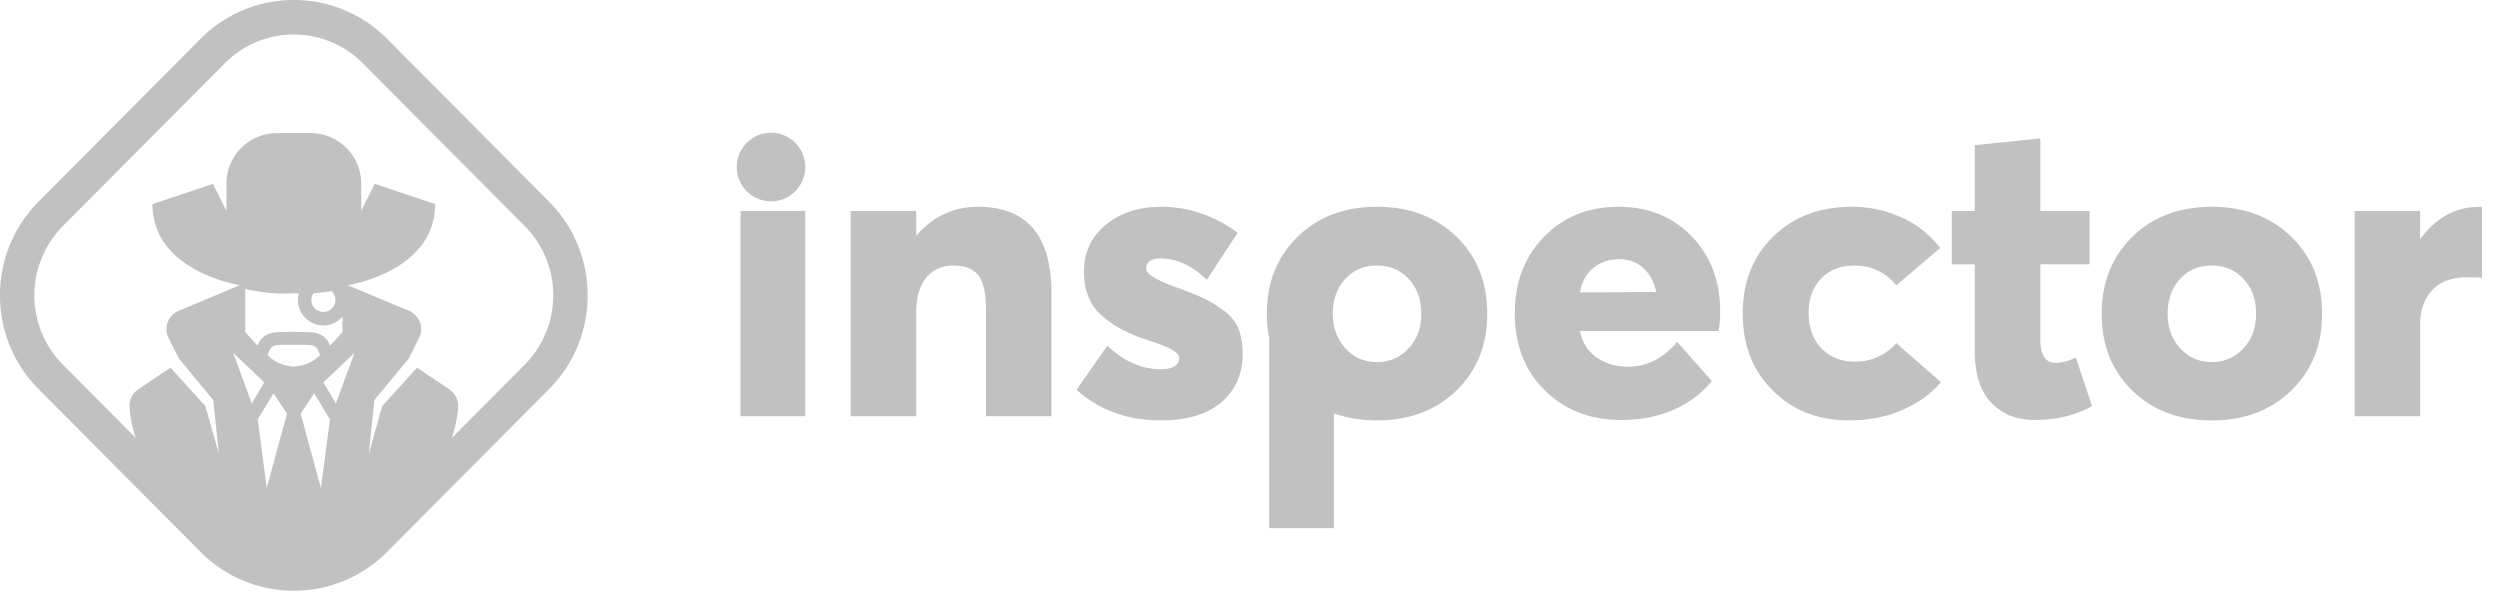 <svg xmlns="http://www.w3.org/2000/svg" width="113" height="27" viewBox="0 0 113 27">
  <g fill="#9B9B9B" fill-opacity=".616" fill-rule="evenodd">
    <path
      d="M23.72 16.48l-3.288 3.306c.16-.537.274-1.058.274-1.457a.88.88 0 0 0-.393-.729l-1.462-.98-1.574 1.733-.608 2.158.252-2.425 1.565-1.896.457-.92a.89.89 0 0 0-.45-1.216l-2.774-1.162s3.951-.611 3.951-3.666l-2.736-.917-.607 1.222V8.31a2.287 2.287 0 0 0-2.28-2.294H12.515a2.287 2.287 0 0 0-2.281 2.293v1.22l-.608-1.22-2.736.916c0 3.055 3.952 3.666 3.952 3.666l-2.774 1.162a.889.889 0 0 0-.45 1.216l.457.92 1.565 1.896.252 2.425-.608-2.158-1.575-1.732-1.462.98a.88.88 0 0 0-.392.728c0 .4.113.92.273 1.457l-3.288-3.305a4.448 4.448 0 0 1 0-6.26l7.326-7.365a4.379 4.379 0 0 1 3.114-1.294c1.127 0 2.255.43 3.114 1.294l7.325 7.365a4.448 4.448 0 0 1 0 6.26zm-11.775.804l-.564.955-.842-2.292 1.406 1.337zm3.236.955l-.564-.955 1.406-1.337-.842 2.292zm-.266.719l-.412 3.1-.912-3.361.608-.917.716 1.178zm-1.945-.261l-.912 3.36-.411-3.1.715-1.177.608.917zm-.874-2.654l.097-.225a.336.336 0 0 1 .238-.201c.137-.028.307-.033.397-.033h.905c.091 0 .26.005.398.033.107.022.194.1.238.2l.096.226s-.367.472-1.184.528c-.817-.056-1.185-.528-1.185-.528zm1.979-2.488c0-.112.034-.216.091-.302.24-.016.514-.045.818-.097a.544.544 0 0 1-.367.944.545.545 0 0 1-.542-.545zm.542 1.156c.345 0 .65-.156.861-.398v.692l-.563.624c-.146-.471-.568-.604-.9-.612l-.709-.023h-.05l-.71.023c-.33.008-.754.14-.9.612l-.563-.624v-1.947c1.126.266 1.993.213 2.198.195a4.5 4.5 0 0 0 .227.013c-.024.093-.04.188-.04.289 0 .637.515 1.156 1.15 1.156zM24.82 9.116L17.493 1.75a5.942 5.942 0 0 0-8.425 0L1.742 9.116c-2.323 2.335-2.323 6.135 0 8.47l7.326 7.364a5.924 5.924 0 0 0 4.213 1.75 5.923 5.923 0 0 0 4.212-1.75l7.326-7.365c2.323-2.334 2.323-6.134 0-8.47z"
    />
    <g transform="translate(33 6)">
      <path d="M.47 12.812h2.925V3.537H.47z" />
      <circle cx="1.85" cy="1.55" r="1.55" fill-rule="nonzero" />
      <path
        d="M11.206 3.347c-1.107 0-2.038.437-2.793 1.309V3.537H5.451v9.275h2.962V8.146c0-.695.151-1.227.453-1.594.302-.366.71-.549 1.226-.549s.89.145 1.123.436c.233.292.35.803.35 1.536v4.837h2.961V7.255c0-2.605-1.107-3.908-3.32-3.908M22.318 8.042a5.52 5.52 0 0 0-.934-.57 16.245 16.245 0 0 0-1.368-.54c-.805-.303-1.207-.563-1.207-.777 0-.316.214-.474.641-.474.742 0 1.44.322 2.095.967l1.396-2.124c-1.057-.785-2.214-1.177-3.472-1.177-.994 0-1.82.27-2.48.807-.661.537-.991 1.248-.991 2.133 0 .835.257 1.486.773 1.953.516.469 1.22.848 2.113 1.139.944.29 1.415.55 1.415.777 0 .354-.276.532-.83.532-.868 0-1.673-.355-2.415-1.063l-1.396 1.991c1.031.924 2.295 1.385 3.792 1.385 1.208 0 2.13-.275 2.764-.825.636-.55.953-1.274.953-2.171 0-.455-.063-.838-.189-1.148-.125-.309-.345-.581-.66-.815M38.412 7.217c.088-.48.292-.851.613-1.11.32-.259.707-.39 1.16-.39.44 0 .805.134 1.094.4.29.265.485.626.585 1.08l-3.452.02zm1.735-3.87c-1.358 0-2.478.453-3.358 1.356-.88.905-1.32 2.058-1.32 3.462 0 1.429.452 2.59 1.358 3.48.905.891 2.05 1.337 3.434 1.337.918 0 1.728-.16 2.434-.484.704-.321 1.264-.748 1.679-1.28l-1.566-1.764c-.63.747-1.371 1.12-2.227 1.12-.553 0-1.028-.143-1.424-.427-.396-.284-.645-.68-.745-1.185h6.264c.05-.254.075-.544.075-.873 0-1.39-.43-2.529-1.292-3.414-.862-.885-1.966-1.328-3.312-1.328zM50.845 10.346c-.629 0-1.135-.202-1.519-.606-.383-.406-.575-.936-.575-1.594 0-.645.189-1.163.566-1.555.377-.392.874-.588 1.49-.588.78 0 1.416.297 1.906.892l1.981-1.688A4.481 4.481 0 0 0 52.95 3.83a5.36 5.36 0 0 0-2.236-.484c-1.459 0-2.648.45-3.566 1.347-.918.898-1.377 2.06-1.377 3.49 0 1.416.453 2.573 1.358 3.47.906.898 2.05 1.347 3.434 1.347.918 0 1.736-.161 2.453-.483.717-.322 1.29-.736 1.717-1.242L52.713 9.51a2.416 2.416 0 0 1-1.868.835M59.92 10.403c-.465 0-.698-.354-.698-1.063V5.946h2.226V3.537h-2.226V.257L56.26.56v2.977h-1.038v2.41h1.038V9.89c0 1.012.245 1.78.736 2.305.49.524 1.15.786 1.98.786.982 0 1.844-.209 2.586-.626l-.736-2.2a1.947 1.947 0 0 1-.906.247M68.401 9.748c-.384.411-.858.617-1.424.617-.58 0-1.057-.208-1.434-.626-.378-.417-.566-.935-.566-1.556 0-.632.185-1.153.556-1.564.371-.411.852-.616 1.444-.616.578 0 1.056.202 1.433.606.378.406.566.93.566 1.574 0 .633-.191 1.156-.575 1.565m-1.424-6.401c-1.472 0-2.67.453-3.595 1.357-.924.904-1.386 2.064-1.386 3.48s.462 2.573 1.386 3.471c.925.898 2.123 1.347 3.595 1.347 1.459 0 2.654-.45 3.584-1.347.931-.898 1.397-2.055 1.397-3.472 0-1.428-.466-2.591-1.397-3.489-.93-.897-2.125-1.347-3.584-1.347M30.666 9.748c-.383.411-.858.617-1.424.617-.579 0-1.057-.208-1.434-.626a2.132 2.132 0 0 1-.515-1.048v-.096h-.018a2.714 2.714 0 0 1-.033-.412c0-.632.185-1.153.556-1.564.372-.411.853-.616 1.444-.616.578 0 1.056.202 1.434.606.377.406.566.93.566 1.574 0 .633-.192 1.156-.576 1.565m-1.424-6.401c-1.472 0-2.67.453-3.594 1.357-.925.904-1.387 2.064-1.387 3.48 0 .389.038.757.108 1.106v8.58h2.924v-5.188c.585.211 1.234.32 1.949.32 1.459 0 2.654-.45 3.585-1.347.93-.898 1.396-2.055 1.396-3.472 0-1.428-.466-2.591-1.396-3.489-.931-.897-2.126-1.347-3.585-1.347M79.09 3.347c-1.083 0-1.976.482-2.68 1.442h-.019V3.537H73.43v9.275h2.962V8.639c0-.632.183-1.14.548-1.527.364-.385.886-.578 1.566-.578.276 0 .502.006.679.018V3.367c-.013-.012-.044-.02-.095-.02"
      />
    </g>
  </g>
</svg>

